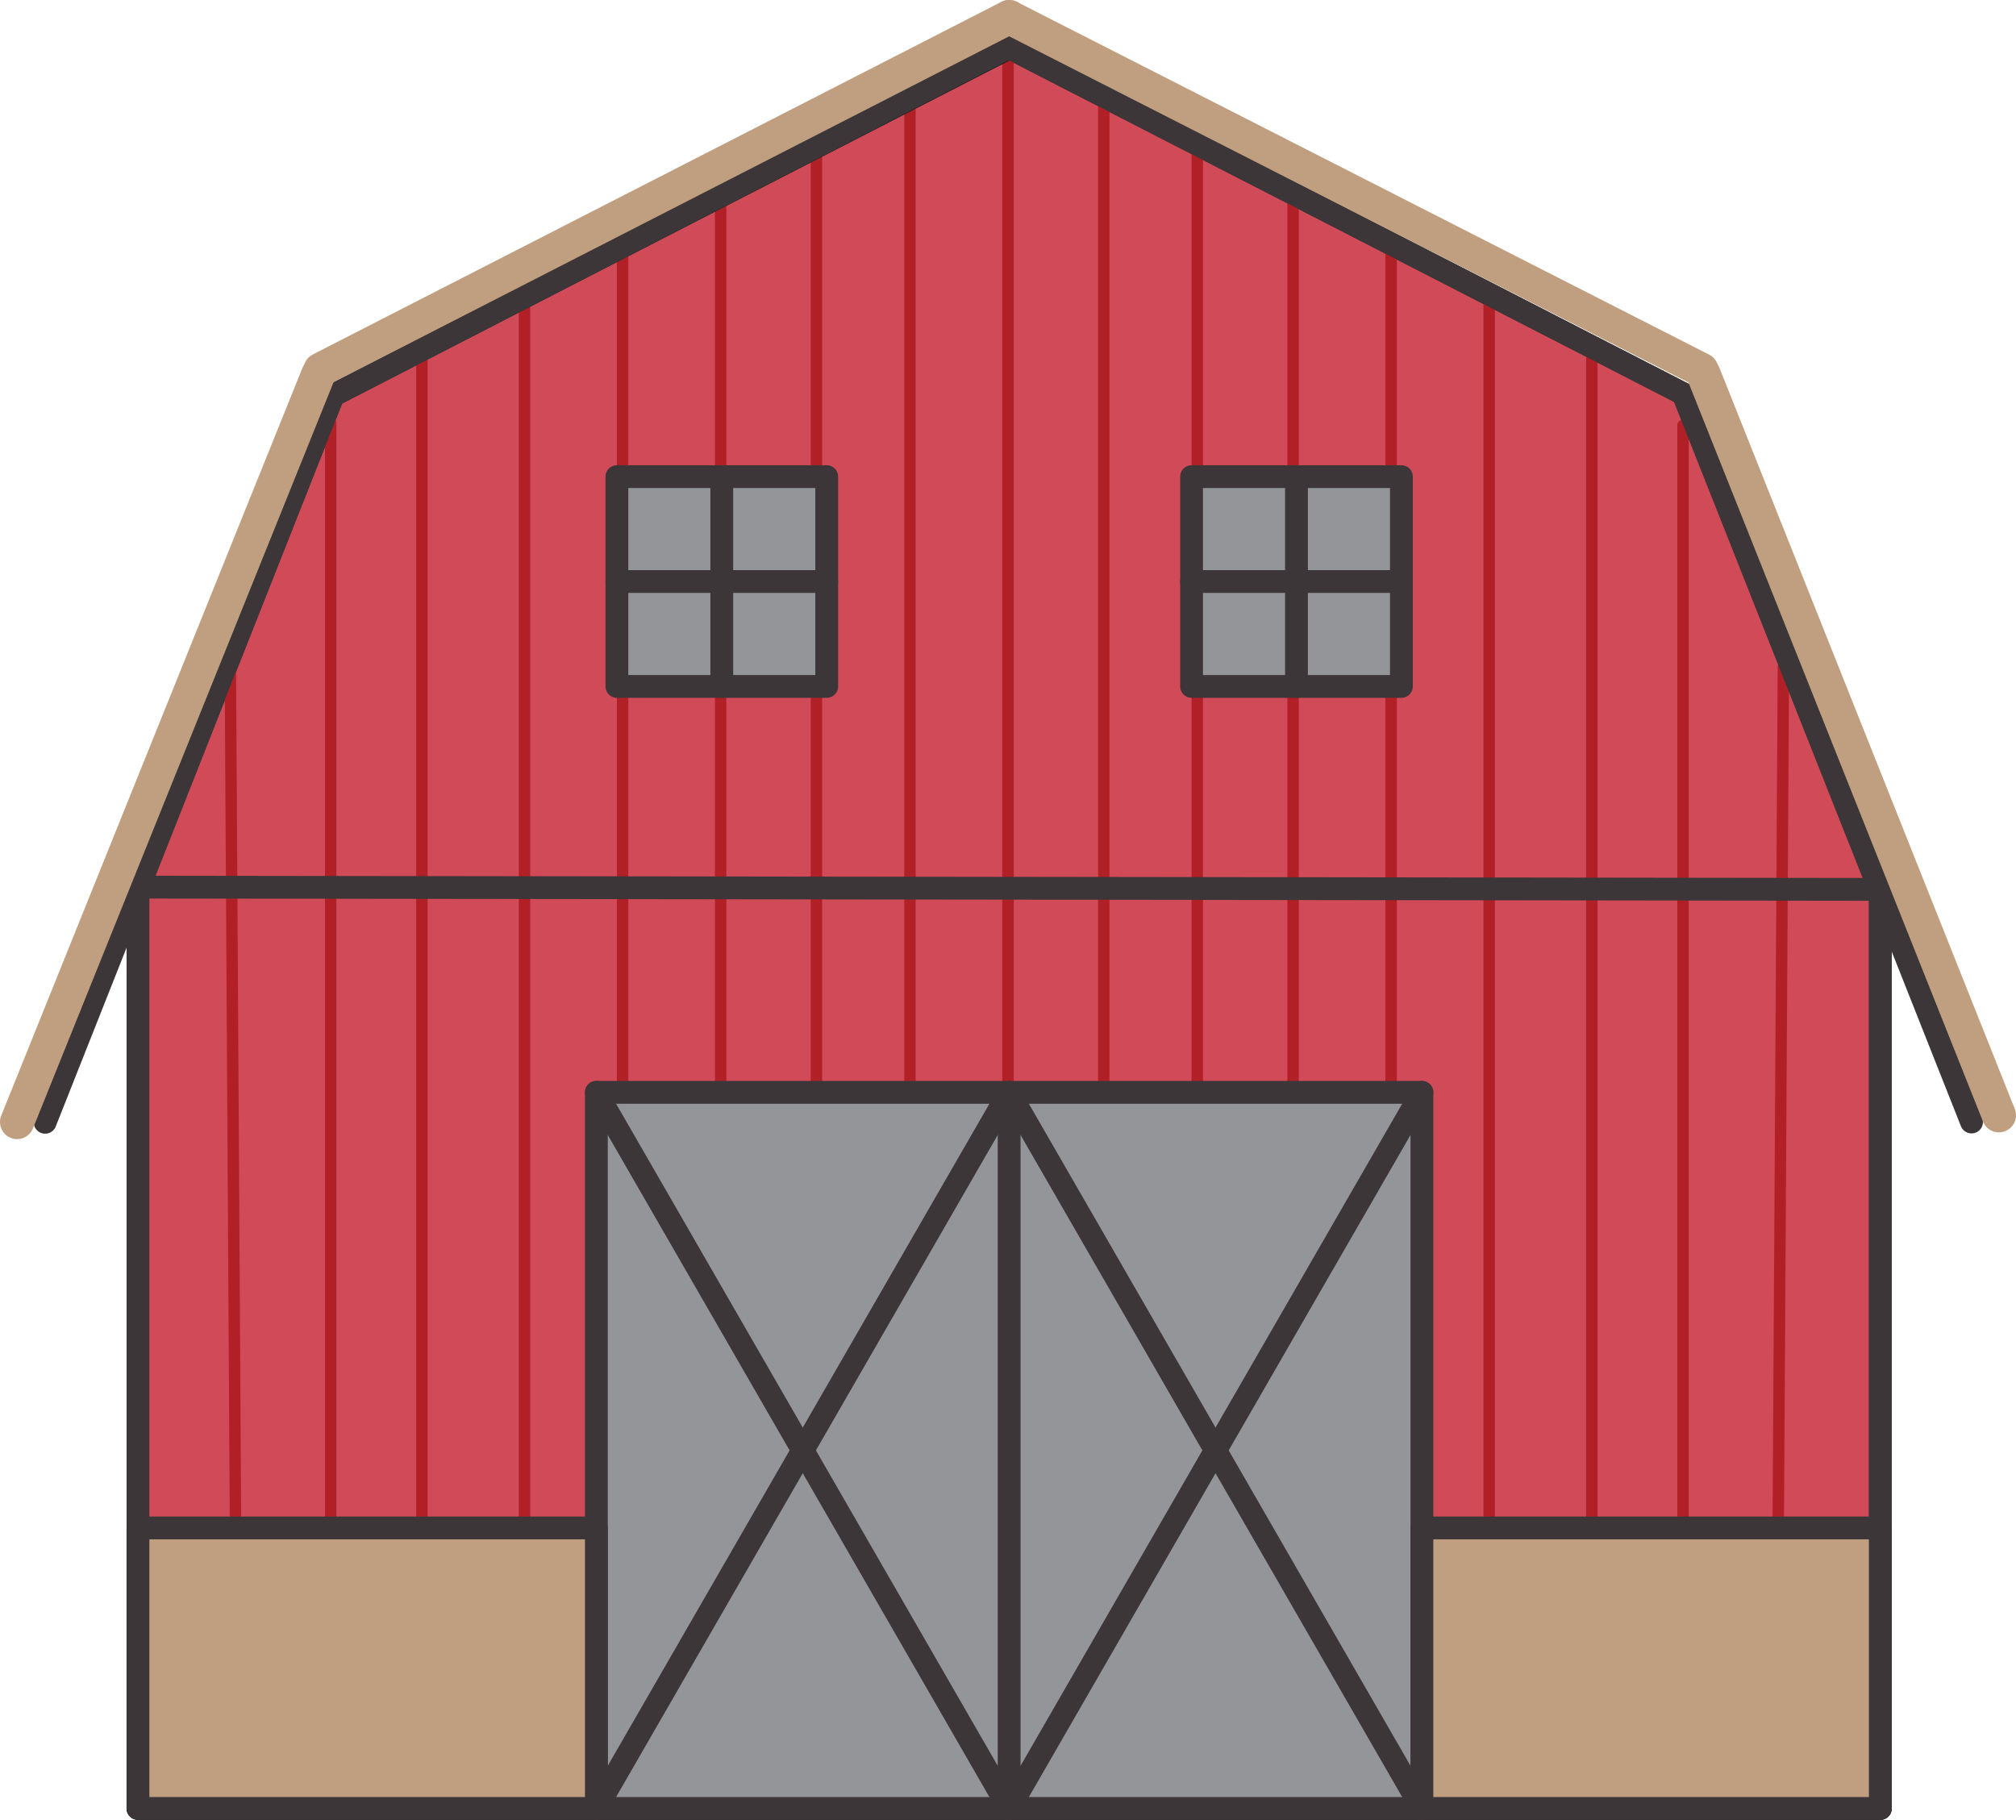 <?xml version="1.0" encoding="UTF-8"?>
<svg id="Layer_1" data-name="Layer 1" xmlns="http://www.w3.org/2000/svg" viewBox="0 0 884 798">
  <defs>
    <style>
      .cls-1 {
        fill: #bf9f7f;
      }

      .cls-1, .cls-2, .cls-3, .cls-4, .cls-5, .cls-6, .cls-7, .cls-8 {
        stroke-linecap: round;
      }

      .cls-1, .cls-2, .cls-3, .cls-4, .cls-5, .cls-6, .cls-8 {
        stroke-linejoin: round;
      }

      .cls-1, .cls-2, .cls-3, .cls-5, .cls-6, .cls-7 {
        stroke-width: 10px;
      }

      .cls-1, .cls-2, .cls-3, .cls-6 {
        stroke: #3d3638;
      }

      .cls-2 {
        fill: #939598;
      }

      .cls-3 {
        fill: #d14a57;
      }

      .cls-4 {
        stroke: #b02026;
        stroke-width: 5px;
      }

      .cls-4, .cls-5, .cls-6, .cls-7, .cls-8 {
        fill: none;
      }

      .cls-5, .cls-7 {
        stroke: #231f20;
      }

      .cls-7 {
        stroke-miterlimit: 10;
      }

      .cls-8 {
        stroke: #bf9f7f;
        stroke-width: 15px;
      }
    </style>
  </defs>
  <polygon class="cls-3" points="60.5 793 60.5 390 146.07 173.39 442.22 20.76 738.22 172.76 824.5 390 824.5 793 60.5 793"/>
  <line class="cls-4" x1="104" y1="792.5" x2="101" y2="291.5"/>
  <line class="cls-4" x1="145" y1="792.5" x2="145" y2="185.5"/>
  <line class="cls-4" x1="185" y1="792.5" x2="185" y2="153.5"/>
  <line class="cls-4" x1="230" y1="792.5" x2="230" y2="130.5"/>
  <line class="cls-4" x1="273" y1="792.5" x2="273" y2="108.5"/>
  <line class="cls-4" x1="316" y1="792.5" x2="316" y2="85.5"/>
  <line class="cls-4" x1="358" y1="792.5" x2="358" y2="64.5"/>
  <line class="cls-4" x1="399" y1="792.5" x2="399" y2="43.5"/>
  <line class="cls-4" x1="442" y1="792.5" x2="442" y2="20.5"/>
  <line class="cls-4" x1="779" y1="793.5" x2="782" y2="292.5"/>
  <line class="cls-4" x1="738" y1="793.5" x2="738" y2="186.5"/>
  <line class="cls-4" x1="698" y1="793.5" x2="698" y2="154.5"/>
  <line class="cls-4" x1="653" y1="793.5" x2="653" y2="131.5"/>
  <line class="cls-4" x1="610" y1="793.5" x2="610" y2="109.5"/>
  <line class="cls-4" x1="567" y1="793.5" x2="567" y2="86.5"/>
  <line class="cls-4" x1="525" y1="793.5" x2="525" y2="65.5"/>
  <line class="cls-4" x1="484" y1="793.5" x2="484" y2="44.5"/>
  <line class="cls-4" x1="442" y1="793.5" x2="442" y2="21.5"/>
  <line class="cls-7" x1="60.5" y1="793" x2="824.5" y2="793"/>
  <line class="cls-6" x1="738.22" y1="173.26" x2="864.5" y2="492"/>
  <line class="cls-5" x1="146.5" y1="173" x2="442.5" y2="21"/>
  <polyline class="cls-6" points="19.79 492.13 146.07 173.39 442.22 20.76 738.22 172.76 824.5 390 824.5 793 824.5 390"/>
  <rect class="cls-2" x="261.5" y="479" width="362" height="314"/>
  <line class="cls-6" x1="442.5" y1="479" x2="442.5" y2="793"/>
  <line class="cls-6" x1="261.5" y1="479" x2="442.5" y2="793"/>
  <line class="cls-6" x1="442.5" y1="479" x2="261.5" y2="793"/>
  <line class="cls-6" x1="623.5" y1="479" x2="442.5" y2="793"/>
  <line class="cls-6" x1="442.5" y1="479" x2="623.5" y2="793"/>
  <g>
    <rect class="cls-2" x="270.5" y="209" width="92" height="92"/>
    <line class="cls-6" x1="316.5" y1="209" x2="316.5" y2="301"/>
    <line class="cls-6" x1="270.5" y1="255" x2="362.5" y2="255"/>
  </g>
  <g>
    <rect class="cls-2" x="522.5" y="209" width="92" height="92"/>
    <line class="cls-6" x1="568.5" y1="209" x2="568.5" y2="301"/>
    <line class="cls-6" x1="522.5" y1="255" x2="614.5" y2="255"/>
  </g>
  <line class="cls-6" x1="60.5" y1="389" x2="824.5" y2="390"/>
  <rect class="cls-1" x="60.5" y="670" width="201" height="123"/>
  <rect class="cls-1" x="623.5" y="670" width="201" height="123"/>
  <g>
    <line class="cls-8" x1="7.5" y1="492" x2="139.59" y2="164.08"/>
    <line class="cls-8" x1="442.5" y1="7.5" x2="140.58" y2="162.11"/>
    <line class="cls-8" x1="876.5" y1="489.05" x2="747.04" y2="164.17"/>
    <line class="cls-8" x1="442.5" y1="7.5" x2="746.05" y2="162.2"/>
  </g>
</svg>